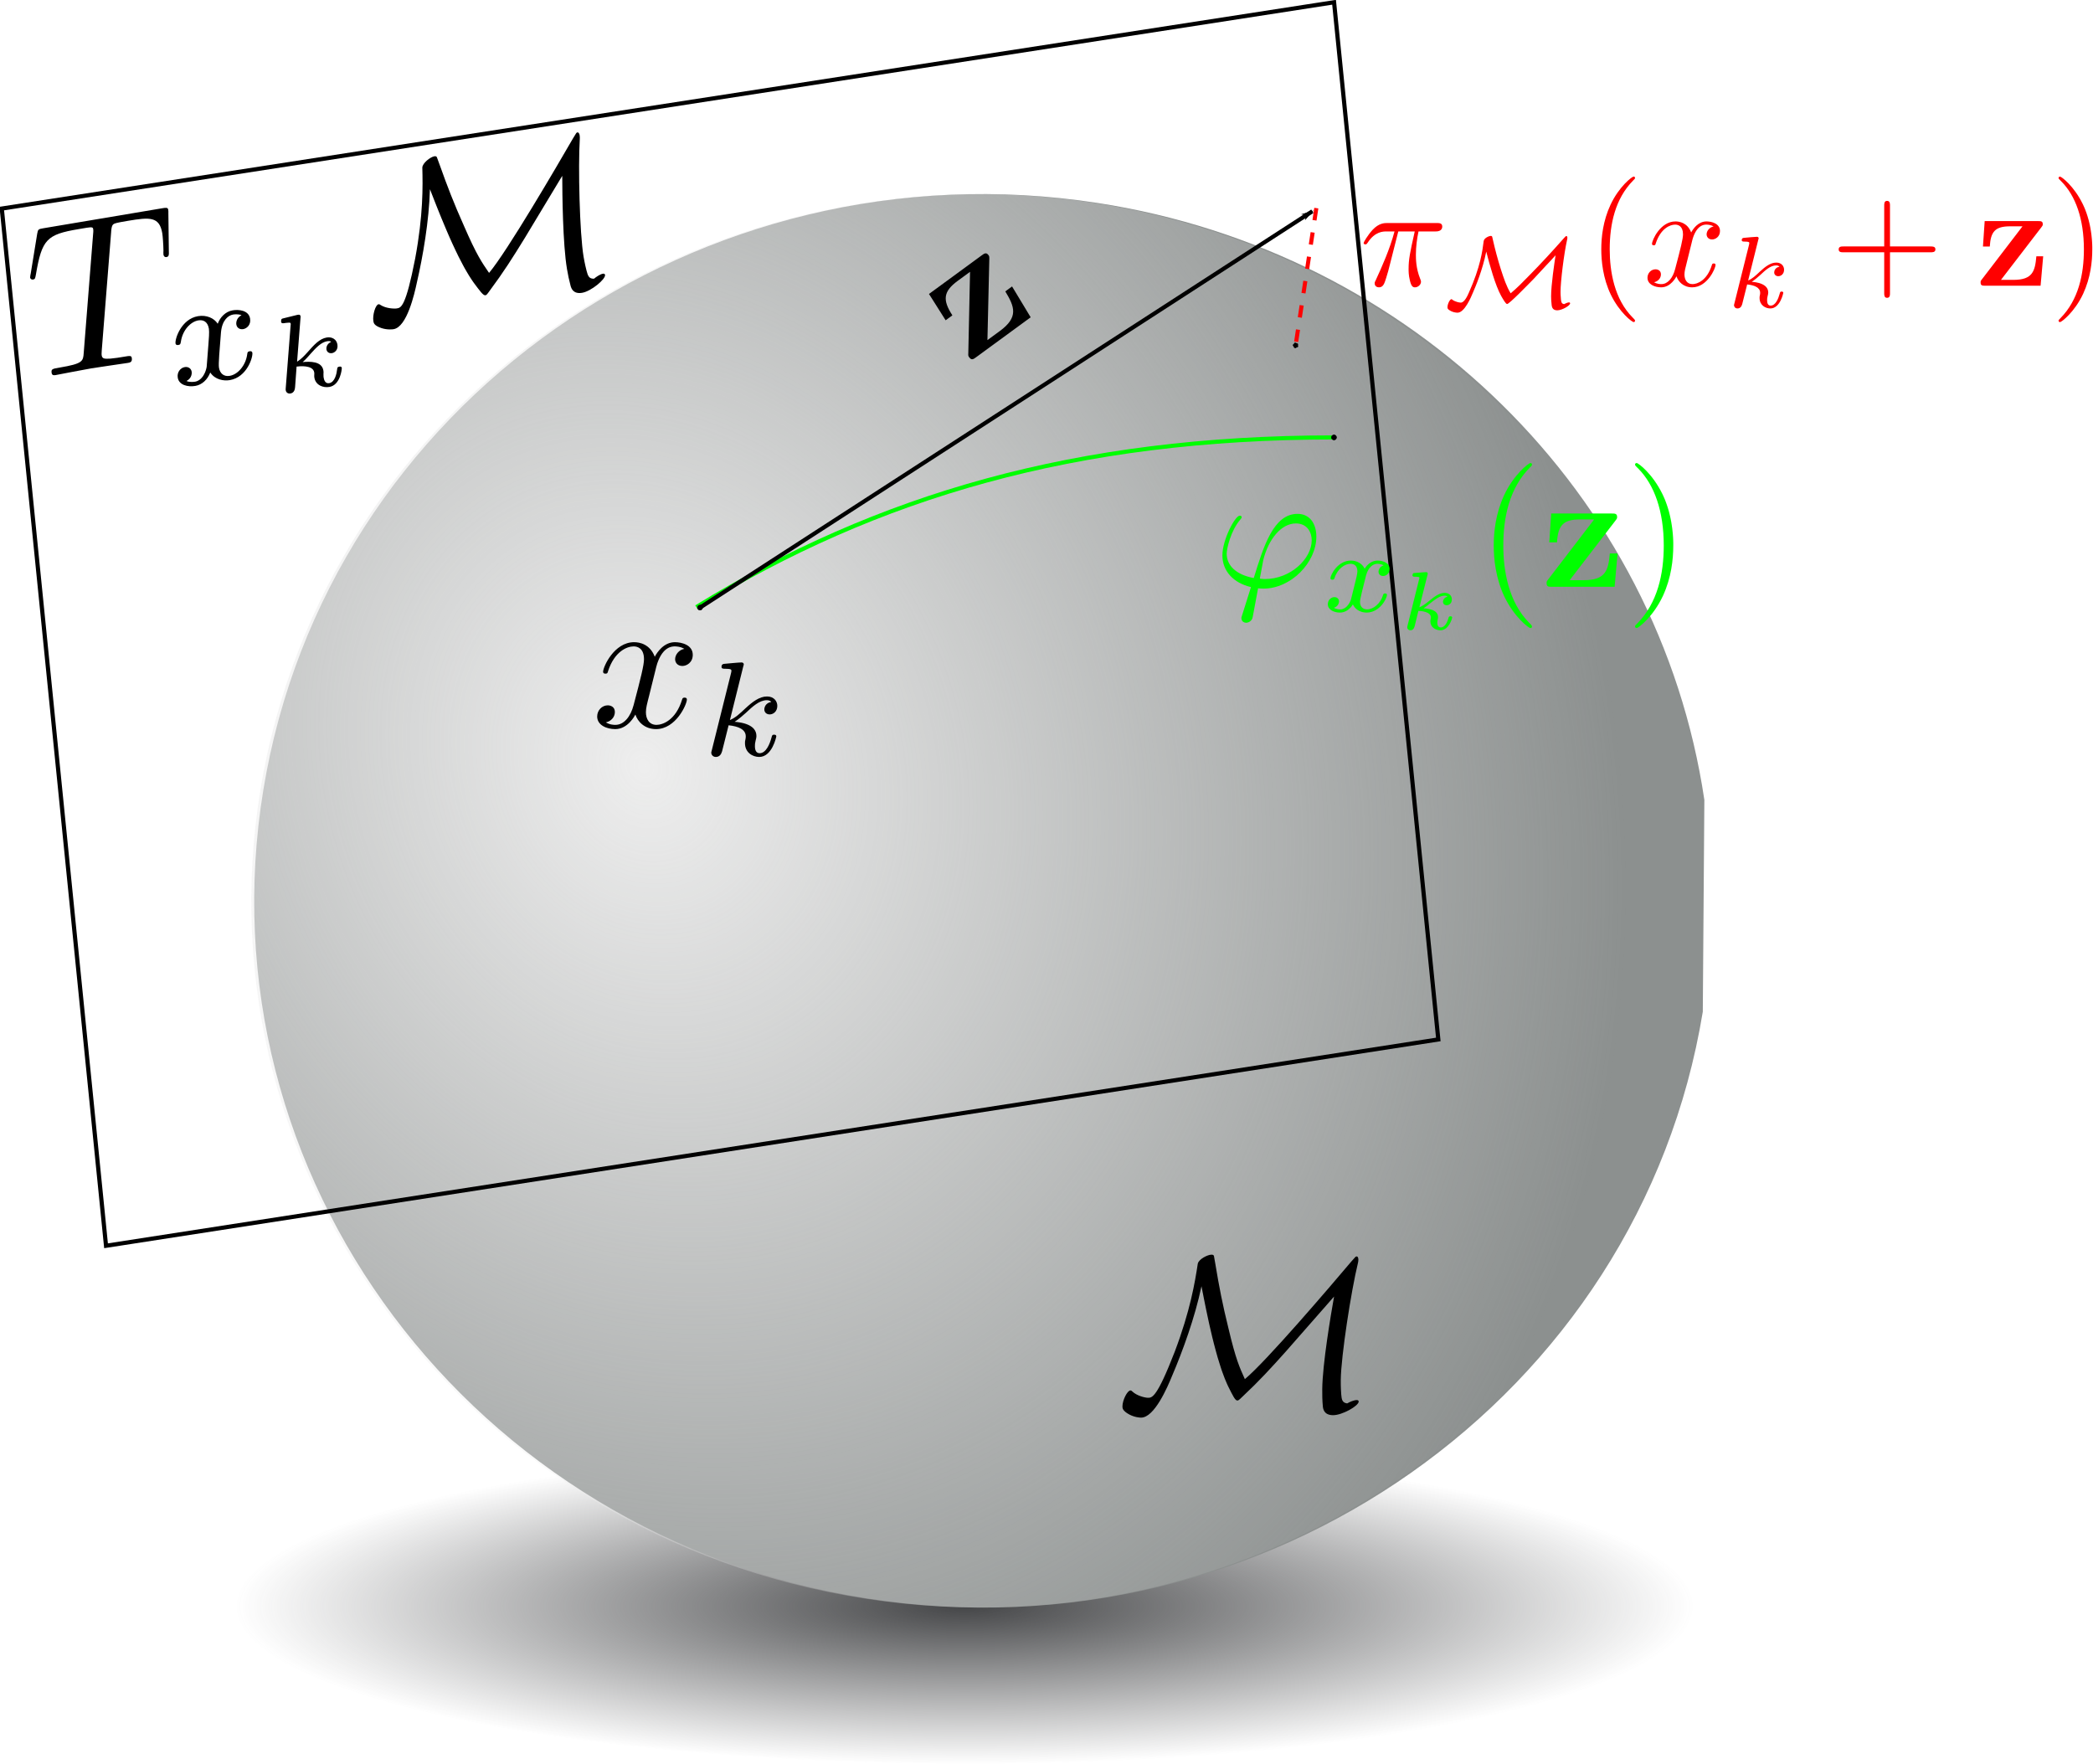 <?xml version="1.0" encoding="UTF-8" standalone="no"?>
<!-- Created with Inkscape (http://www.inkscape.org/) -->

<svg
   xmlns:dc="http://purl.org/dc/elements/1.1/"
   xmlns:cc="http://creativecommons.org/ns#"
   xmlns:rdf="http://www.w3.org/1999/02/22-rdf-syntax-ns#"
   xmlns:svg="http://www.w3.org/2000/svg"
   xmlns="http://www.w3.org/2000/svg"
   xmlns:xlink="http://www.w3.org/1999/xlink"
   xmlns:sodipodi="http://sodipodi.sourceforge.net/DTD/sodipodi-0.dtd"
   xmlns:inkscape="http://www.inkscape.org/namespaces/inkscape"
   sodipodi:docname="stepOnSphere.svg"
   inkscape:version="0.48.4 r9939"
   version="1.1"
   id="svg2"
   height="430.745"
   width="511.068">
  <sodipodi:namedview
     id="base"
     pagecolor="#ffffff"
     bordercolor="#666666"
     borderopacity="1.0"
     inkscape:pageopacity="0.0"
     inkscape:pageshadow="2"
     inkscape:zoom="0.98994949"
     inkscape:cx="43.229258"
     inkscape:cy="124.63043"
     inkscape:document-units="px"
     inkscape:current-layer="layer1"
     showgrid="false"
     inkscape:window-width="1920"
     inkscape:window-height="1035"
     inkscape:window-x="1600"
     inkscape:window-y="45"
     inkscape:window-maximized="0"
     fit-margin-top="0"
     fit-margin-left="0"
     fit-margin-right="0"
     fit-margin-bottom="0" />
  <defs
     id="defs4">
    <inkscape:path-effect
       effect="spiro"
       id="path-effect5055"
       is_visible="true" />
    <marker
       inkscape:stockid="DotM"
       orient="auto"
       refY="0"
       refX="0"
       id="DotM"
       style="overflow:visible">
      <path
         id="path3937"
         d="m -2.5,-1 c 0,2.76 -2.24,5 -5,5 -2.76,0 -5,-2.24 -5,-5 0,-2.76 2.24,-5 5,-5 2.76,0 5,2.24 5,5 z"
         style="fill-rule:evenodd;stroke:#000000;stroke-width:1pt"
         transform="matrix(0.4,0,0,0.4,2.96,0.4)"
         inkscape:connector-curvature="0" />
    </marker>
    <marker
       inkscape:stockid="Arrow1Lend"
       orient="auto"
       refY="0"
       refX="0"
       id="Arrow1Lend"
       style="overflow:visible">
      <path
         id="path3876"
         d="M 0,0 5,-5 -12.5,0 5,5 0,0 z"
         style="fill-rule:evenodd;stroke:#000000;stroke-width:1pt"
         transform="matrix(-0.8,0,0,-0.8,-10,0)"
         inkscape:connector-curvature="0" />
    </marker>
    <linearGradient
       inkscape:collect="always"
       id="linearGradient3825">
      <stop
         style="stop-color:#454648;stop-opacity:1;"
         offset="0"
         id="stop3827" />
      <stop
         style="stop-color:#454648;stop-opacity:0;"
         offset="1"
         id="stop3829" />
    </linearGradient>
    <linearGradient
       inkscape:collect="always"
       id="linearGradient3797">
      <stop
         style="stop-color:#eeeeee;stop-opacity:1;"
         offset="0"
         id="stop3799" />
      <stop
         style="stop-color:#eeeeee;stop-opacity:0;"
         offset="1"
         id="stop3801" />
    </linearGradient>
    <linearGradient
       id="linearGradient3761">
      <stop
         id="stop3773"
         offset="0"
         style="stop-color:#a1ebea;stop-opacity:0.122;" />
      <stop
         style="stop-color:#9becea;stop-opacity:0;"
         offset="1"
         id="stop3765" />
    </linearGradient>
    <radialGradient
       inkscape:collect="always"
       xlink:href="#linearGradient3797"
       id="radialGradient3803"
       cx="185.745"
       cy="226.478"
       fx="185.745"
       fy="226.478"
       r="106.391"
       gradientTransform="matrix(0.606,1.657,-1.207,0.611,346.681,-222.625)"
       gradientUnits="userSpaceOnUse" />
    <radialGradient
       inkscape:collect="always"
       xlink:href="#linearGradient3825"
       id="radialGradient3831"
       cx="331.721"
       cy="593.076"
       fx="331.721"
       fy="593.076"
       r="217.467"
       gradientTransform="matrix(1,0,0,0.148,0,505.404)"
       gradientUnits="userSpaceOnUse" />
  </defs>
  <g
     inkscape:label="Layer 1"
     inkscape:groupmode="layer"
     id="layer1"
     transform="translate(-129.615,-199.483)">
    <g
       id="g3852">
      <path
         transform="matrix(0.819,0,0,1.2,93.49,-120.11)"
         sodipodi:open="true"
         sodipodi:end="6.139895"
         sodipodi:start="0.15757011"
         d="m 548.721,598.12 c -18.942,17.532 -130.943,29.486 -250.162,26.701 -119.218,-2.786 -200.508,-19.256 -181.566,-36.788 18.942,-17.532 130.943,-29.486 250.162,-26.701 94.577,2.21 168.358,13.216 182.033,27.155"
         sodipodi:ry="32.142857"
         sodipodi:rx="218.57143"
         sodipodi:cy="593.07648"
         sodipodi:cx="332.85715"
         id="path3805"
         style="fill:url(#radialGradient3831);fill-opacity:1;stroke:none"
         sodipodi:type="arc" />
      <path
         transform="matrix(1.672,0,0,1.421,-23.26,68.96)"
         sodipodi:open="true"
         sodipodi:end="6.139895"
         sodipodi:start="0.15757011"
         d="m 340.11,265.702 c -9.224,66.232 -63.76,111.393 -121.811,100.87 -58.051,-10.523 -97.633,-72.746 -88.409,-138.979 9.224,-66.232 63.76,-111.393 121.811,-100.87 46.052,8.348 81.978,49.928 88.637,102.584"
         sodipodi:ry="121.42857"
         sodipodi:rx="106.42857"
         sodipodi:cy="246.6479"
         sodipodi:cx="235"
         id="path2985"
         style="fill:#8c908f;fill-opacity:1;stroke:none"
         sodipodi:type="arc" />
      <path
         sodipodi:type="arc"
         style="fill:url(#radialGradient3803);fill-opacity:1;stroke:none"
         id="path3795"
         sodipodi:cx="235"
         sodipodi:cy="246.6479"
         sodipodi:rx="106.42857"
         sodipodi:ry="121.42857"
         d="m 340.11,265.702 c -9.224,66.232 -63.76,111.393 -121.811,100.87 -58.051,-10.523 -97.633,-72.746 -88.409,-138.979 9.224,-66.232 63.76,-111.393 121.811,-100.87 46.052,8.348 81.978,49.928 88.637,102.584"
         sodipodi:start="0.15757011"
         sodipodi:end="6.139895"
         sodipodi:open="true"
         transform="matrix(1.672,0,0,1.421,-23.975,68.96)" />
    </g>
    <rect
       style="fill:none;stroke:#000000;stroke-width:1.023;stroke-opacity:1"
       id="rect3857"
       width="329.267"
       height="254.533"
       x="104.532"
       y="267.744"
       transform="matrix(0.988,-0.153,0.1,0.995,0,0)"
       ry="0" />
    <path
       style="fill:none;stroke:#00fe00;stroke-width:1px;stroke-linecap:butt;stroke-linejoin:miter;stroke-opacity:1;marker-end:url(#DotM)"
       d="m 299.643,347.719 c 44.272,-27.129 92.67,-41.429 155.714,-41.429"
       id="path5433"
       inkscape:connector-curvature="0" />
    <path
       style="fill:none;stroke:#000000;stroke-width:1px;stroke-linecap:butt;stroke-linejoin:miter;stroke-opacity:1;marker-start:url(#DotM);marker-mid:none;marker-end:url(#Arrow1Lend)"
       d="m 300.548,347.838 149.52,-96.769"
       id="path3867"
       inkscape:connector-curvature="0"
       sodipodi:nodetypes="cc" />
    <path
       style="fill:#ff0000;fill-opacity:1;stroke:#ff0000;stroke-width:1;stroke-linecap:butt;stroke-linejoin:miter;stroke-miterlimit:4;stroke-opacity:1;stroke-dasharray:3, 3;stroke-dashoffset:0;marker-end:url(#DotM)"
       d="m 451.033,250.301 -5.053,33.523"
       id="path5619"
       inkscape:connector-curvature="0"
       sodipodi:nodetypes="cc" />
    <g
       transform="matrix(0.885,0,0,0.885,10.178,60.629)"
       id="g5834">
      <g
         style="font-style:normal;font-variant:normal;font-weight:normal;font-stretch:normal;letter-spacing:normal;word-spacing:normal;text-anchor:start;fill:none;stroke:#000000;stroke-linecap:butt;stroke-linejoin:miter;stroke-miterlimit:10.433;stroke-opacity:1;stroke-dasharray:none;stroke-dashoffset:0"
         id="content"
         transform="matrix(1.063,0,0,-1.063,-186.024,789.272)"
         xml:space="preserve"
         stroke-miterlimit="10.433"
         font-style="normal"
         font-variant="normal"
         font-weight="normal"
         font-stretch="normal"
         font-size-adjust="none"
         letter-spacing="normal"
         word-spacing="normal"><path
           style="fill:#000000;stroke-width:0"
           inkscape:connector-curvature="0"
           d="m 472.16,421.25 0.03,0.13 0.04,0.15 0.04,0.16 0.04,0.18 0.06,0.19 0.06,0.21 0.06,0.22 0.07,0.22 0.08,0.23 0.09,0.24 0.1,0.25 0.1,0.24 0.11,0.25 0.12,0.25 0.13,0.25 0.14,0.25 0.15,0.24 0.15,0.24 0.17,0.23 0.18,0.22 0.18,0.22 0.2,0.2 0.21,0.19 0.22,0.18 0.23,0.16 0.25,0.14 0.12,0.07 0.13,0.06 0.14,0.05 0.13,0.05 0.14,0.05 0.14,0.04 0.15,0.03 0.15,0.03 0.15,0.02 0.16,0.02 0.16,0.01 0.16,0 c 0.25,0 1.44,0 2.48,-0.64 -1.39,-0.25 -2.39,-1.5 -2.39,-2.69 0,-0.79 0.55,-1.75 1.89,-1.75 1.1,0 2.69,0.89 2.69,2.89 0,2.6 -2.94,3.28 -4.63,3.28 -2.89,0 -4.64,-2.64 -5.23,-3.78 -1.25,3.28 -3.94,3.78 -5.37,3.78 -5.19,0 -8.04,-6.42 -8.04,-7.67 0,-0.5 0.5,-0.5 0.61,-0.5 0.39,0 0.55,0.11 0.64,0.55 1.69,5.28 4.99,6.53 6.68,6.53 0.95,0 2.68,-0.44 2.68,-3.33 0,-1.54 -0.84,-4.89 -2.68,-11.86 -0.8,-3.09 -2.54,-5.18 -4.74,-5.18 -0.3,0 -1.44,0 -2.48,0.65 1.25,0.24 2.34,1.28 2.34,2.69 0,1.34 -1.09,1.73 -1.84,1.73 -1.5,0 -2.75,-1.29 -2.75,-2.89 0,-2.28 2.5,-3.28 4.68,-3.28 3.3,0 5.08,3.49 5.24,3.78 0.59,-1.84 2.39,-3.78 5.37,-3.78 5.14,0 7.99,6.42 7.99,7.67 0,0.5 -0.45,0.5 -0.61,0.5 -0.44,0 -0.55,-0.2 -0.64,-0.54 -1.64,-5.33 -5.03,-6.53 -6.63,-6.53 -1.95,0 -2.75,1.59 -2.75,3.29 0,1.1 0.3,2.19 0.86,4.38 z"
           id="path5837" /><path
           style="fill:#000000;stroke-width:0"
           inkscape:connector-curvature="0"
           d="m 494.87,421.9 0,0.01 0,0 0,0 0,0.01 0.01,0 0,0.01 0,0.01 0,0 0,0.01 0.01,0.01 0,0.01 0.01,0.02 0,0.02 0.01,0.02 0,0.02 0.01,0.02 0.01,0.02 0,0.03 0.01,0.02 0.01,0.05 0.01,0.04 0.01,0.03 0,0.02 0.01,0.02 0,0.02 0.01,0.02 0,0.02 0,0.02 0.01,0.01 0,0.01 0,0.01 0,0 0,0.01 0,0 0.01,0.01 0,0 0,0.01 0,0 0,0 0,0.01 0,0 c 0,0.19 -0.14,0.5 -0.56,0.5 -0.69,0 -3.58,-0.28 -4.46,-0.36 -0.28,-0.03 -0.76,-0.06 -0.76,-0.8 0,-0.48 0.48,-0.48 0.9,-0.48 1.67,0 1.67,-0.25 1.67,-0.53 0,-0.24 -0.07,-0.46 -0.14,-0.77 l -4.92,-19.72 c -0.17,-0.62 -0.17,-0.68 -0.17,-0.76 0,-0.52 0.42,-1.11 1.19,-1.11 0.94,0 1.39,0.69 1.61,1.45 0.06,0.14 1.56,6.28 1.7,6.77 2.47,-0.25 4.45,-1.05 4.45,-2.86 0,-0.17 0,-0.35 -0.06,-0.69 -0.14,-0.53 -0.14,-0.7 -0.14,-1.09 0,-2.47 2.02,-3.58 3.69,-3.58 3.39,0 4.44,5.29 4.44,5.33 0,0.45 -0.46,0.45 -0.57,0.45 -0.48,0 -0.53,-0.17 -0.7,-0.84 -0.41,-1.5 -1.36,-3.97 -3.06,-3.97 -0.94,0 -1.22,0.87 -1.22,1.81 0,0.59 0,0.66 0.2,1.56 0.05,0.11 0.19,0.7 0.19,1.1 0,3.09 -4.19,3.57 -5.66,3.68 1.02,0.63 2.3,1.78 2.89,2.3 1.78,1.67 3.53,3.31 5.47,3.31 0.42,0 0.88,-0.11 1.16,-0.45 -1.5,-0.25 -1.81,-1.42 -1.81,-1.95 0,-0.77 0.59,-1.29 1.39,-1.29 0.95,0 1.98,0.77 1.98,2.22 0,1.16 -0.83,2.44 -2.67,2.44 -1.99,0 -3.8,-1.42 -5.58,-3.06 -1.47,-1.39 -2.61,-2.47 -4.05,-3.06 z"
           id="path5839" /></g>    </g>
    <g
       inkscape:transform-center-x="12.409988"
       transform="matrix(0.661,-0.484,0.484,0.661,-4.383,196.369)"
       id="g5905">
      <g
         style="font-style:normal;font-variant:normal;font-weight:normal;font-stretch:normal;letter-spacing:normal;word-spacing:normal;text-anchor:start;fill:none;stroke:#000000;stroke-linecap:butt;stroke-linejoin:miter;stroke-miterlimit:10.433;stroke-opacity:1;stroke-dasharray:none;stroke-dashoffset:0"
         word-spacing="normal"
         letter-spacing="normal"
         font-size-adjust="none"
         font-stretch="normal"
         font-weight="normal"
         font-variant="normal"
         font-style="normal"
         stroke-miterlimit="10.433"
         xml:space="preserve"
         transform="matrix(1.063,0,0,-1.063,-186.024,789.272)"
         id="g5907"><path
           style="fill:#000000;stroke-width:0"
           inkscape:connector-curvature="0"
           id="path5909"
           d="m 477.89,426.18 0.04,0.05 0.03,0.05 0.04,0.05 0.03,0.04 0.03,0.04 0.03,0.04 0.02,0.04 0.03,0.03 0.02,0.04 0.02,0.03 0.02,0.03 0.02,0.03 0.02,0.03 0.02,0.03 0.02,0.03 0.01,0.03 0.01,0.02 0.02,0.03 0.01,0.03 0.01,0.03 0.01,0.02 0.01,0.03 0.01,0.03 0,0.03 0.01,0.03 0,0.03 0.01,0.04 0,0.03 0,0.04 0,0.04 0,0.04 0,0.04 c 0,1.04 -0.7,1.04 -1.59,1.04 h -18.3 l -0.59,-8.71 h 2.34 c 0.3,5.12 1.85,6.92 6.97,6.92 h 4.24 l -13.89,-18.14 c -0.46,-0.55 -0.46,-0.64 -0.46,-1.1 0,-1.09 0.64,-1.09 1.6,-1.09 h 18.93 l 0.9,10.06 h -2.35 c -0.44,-5.03 -1.23,-8.06 -7.81,-8.06 h -4.3 z" /></g>    </g>
    <g
       transform="matrix(0.761,0,0,0.761,199.165,70.721)"
       id="g5981"
       style="fill:#00ff00;fill-opacity:1;stroke:#00ff00;stroke-opacity:1">
      <g
         style="font-style:normal;font-variant:normal;font-weight:normal;font-stretch:normal;letter-spacing:normal;word-spacing:normal;text-anchor:start;fill:#00ff00;fill-opacity:1;stroke:#00ff00;stroke-linecap:butt;stroke-linejoin:miter;stroke-miterlimit:10.433;stroke-opacity:1;stroke-dasharray:none;stroke-dashoffset:0"
         id="g5983"
         transform="matrix(1.063,0,0,-1.063,-186.024,789.272)"
         xml:space="preserve"
         stroke-miterlimit="10.433"
         font-style="normal"
         font-variant="normal"
         font-weight="normal"
         font-stretch="normal"
         font-size-adjust="none"
         letter-spacing="normal"
         word-spacing="normal"><path
           style="fill:#00ff00;fill-opacity:1;stroke:#00ff00;stroke-width:0;stroke-opacity:1"
           inkscape:connector-curvature="0"
           d="m 463.99,397.73 -0.01,-0.03 -0.01,-0.03 -0.01,-0.03 -0.01,-0.03 -0.01,-0.02 -0.01,-0.03 -0.01,-0.05 -0.02,-0.05 -0.01,-0.04 -0.01,-0.05 -0.02,-0.04 -0.01,-0.04 -0.01,-0.03 -0.01,-0.04 -0.01,-0.03 -0.01,-0.03 -0.01,-0.03 -0.01,-0.03 0,-0.02 -0.01,-0.03 -0.01,-0.02 0,-0.02 -0.01,-0.03 0,-0.02 0,-0.02 -0.01,-0.04 -0.01,-0.04 0,-0.04 0,-0.04 0,-0.03 0,-0.02 c 0,-1.09 0.95,-1.39 1.45,-1.39 0.25,0 1.35,0.14 1.85,1.3 0.14,0.39 0.39,2.04 1.73,9.11 0.45,-0.05 0.8,-0.1 1.64,-0.1 8.28,0 15.95,7.83 15.95,15.69 l -1.4,-1.09 c 0,-5.63 -6.42,-11.71 -14.1,-11.71 h 0 c -0.39,0 -0.5,0 -0.89,0.05 -0.61,0 -0.65,0.05 -0.65,0.2 0,0.1 0.84,4.63 1,5.38 1.54,6.37 5.43,11.15 9.86,11.15 3.43,0 4.78,-2.68 4.78,-5.07 l 1.4,1.09 c 0,3.89 -1.95,6.87 -5.68,6.87 -7.22,0 -10.21,-9.65 -13.21,-19.37 -5.37,1 -8.17,3.78 -8.17,7.37 0,1.4 1.16,6.88 4.14,10.32 0.39,0.45 0.39,0.54 0.39,0.64 0,0.2 -0.09,0.5 -0.59,0.5 -1.39,0 -5.24,-7.22 -5.24,-12 0,-4.69 3.3,-8.33 8.63,-9.56 z"
           id="path5985" /><path
           style="fill:#00ff00;fill-opacity:1;stroke:#00ff00;stroke-width:0;stroke-opacity:1"
           inkscape:connector-curvature="0"
           d="m 496.83,402.45 -0.03,-0.11 -0.04,-0.12 -0.05,-0.12 -0.04,-0.12 -0.06,-0.12 -0.06,-0.13 -0.06,-0.13 -0.07,-0.12 -0.07,-0.13 -0.07,-0.13 -0.08,-0.13 -0.09,-0.12 -0.09,-0.13 -0.09,-0.12 -0.1,-0.12 -0.1,-0.12 -0.1,-0.12 -0.11,-0.11 -0.12,-0.1 -0.12,-0.1 -0.12,-0.1 -0.12,-0.09 -0.13,-0.08 -0.14,-0.08 -0.13,-0.07 -0.15,-0.06 -0.14,-0.05 -0.15,-0.05 -0.15,-0.04 -0.16,-0.02 -0.16,-0.02 -0.16,0 c -0.11,0 -1.16,0 -1.89,0.48 1.43,0.45 1.53,1.72 1.53,1.92 0,0.77 -0.6,1.3 -1.39,1.3 -0.97,0 -1.99,-0.84 -1.99,-2.14 0,-1.74 1.96,-2.53 3.66,-2.53 1.61,0 3.03,1 3.9,2.47 0.83,-1.85 2.75,-2.47 4.15,-2.47 4.01,0 6.14,4.34 6.14,5.33 0,0.45 -0.46,0.45 -0.57,0.45 -0.48,0 -0.51,-0.17 -0.65,-0.59 -0.74,-2.41 -2.83,-4.22 -4.78,-4.22 -1.39,0 -2.13,0.93 -2.13,2.26 0,0.91 0.84,4.08 1.81,7.96 0.71,2.67 2.27,3.54 3.43,3.54 0.06,0 1.14,0 1.87,-0.48 -1.11,-0.31 -1.53,-1.3 -1.53,-1.92 0,-0.77 0.59,-1.29 1.39,-1.29 0.81,0 1.95,0.66 1.95,2.13 0,1.95 -2.23,2.53 -3.62,2.53 -1.74,0 -3.14,-1.14 -3.91,-2.47 -0.62,1.44 -2.22,2.47 -4.17,2.47 -3.91,0 -6.14,-4.28 -6.14,-5.33 0,-0.45 0.5,-0.45 0.59,-0.45 0.46,0 0.49,0.14 0.67,0.59 0.86,2.72 3.07,4.22 4.77,4.22 1.16,0 2.09,-0.62 2.09,-2.29 0,-0.71 -0.42,-2.44 -0.73,-3.63 z"
           id="path5987" /><path
           style="fill:#00ff00;fill-opacity:1;stroke:#00ff00;stroke-width:0;stroke-opacity:1"
           inkscape:connector-curvature="0"
           d="m 519.89,409.7 0.01,0.02 0,0.01 0,0.02 0.01,0.01 0,0.02 0,0.01 0.01,0.02 0,0.01 0.01,0.02 0,0.03 0.01,0.02 0,0.02 0.01,0.02 0,0.02 0.01,0.02 0,0.01 0,0.02 0.01,0.02 0,0.01 0,0.01 0,0.02 0.01,0.01 0,0.01 0,0.01 0,0.01 0,0.01 0,0.02 0,0.02 0,0.03 0,0.02 0,0.01 0,0.01 c 0,0.42 -0.37,0.42 -0.76,0.4 l -3.06,-0.23 c -0.44,-0.01 -0.49,-0.05 -0.61,-0.14 -0.1,-0.13 -0.17,-0.42 -0.17,-0.58 0,-0.42 0.4,-0.42 0.74,-0.42 0.04,0 0.47,0 0.85,-0.05 0.47,-0.04 0.5,-0.12 0.5,-0.32 0,-0.08 0,-0.13 -0.13,-0.57 l -3.43,-13.75 c -0.1,-0.37 -0.1,-0.44 -0.1,-0.58 0,-0.57 0.44,-0.9 0.94,-0.9 0.97,0 1.2,0.92 1.3,1.28 l 1.12,4.58 c 0.64,-0.02 3.77,-0.21 3.77,-1.97 0,-0.17 0,-0.27 -0.08,-0.56 -0.08,-0.36 -0.08,-0.5 -0.08,-0.66 0,-1.77 1.6,-2.67 3.05,-2.67 2.53,0 3.53,3.56 3.53,3.87 0,0.35 -0.42,0.35 -0.52,0.35 -0.43,0 -0.48,-0.13 -0.61,-0.58 -0.25,-0.88 -0.96,-2.78 -2.31,-2.78 -0.92,0 -1.04,0.92 -1.04,1.47 0,0.01 0,0.37 0.09,0.79 0.11,0.39 0.12,0.64 0.12,0.85 0,2.18 -2.73,2.56 -4.37,2.68 0.69,0.41 1.73,1.25 2.14,1.6 1.42,1.12 2.78,2.19 4.2,2.19 0.58,0 0.74,-0.14 0.88,-0.3 -0.02,0 -0.14,-0.06 -0.21,-0.06 -1.14,-0.41 -1.14,-1.43 -1.14,-1.5 0,-0.43 0.3,-1.02 1.13,-1.02 0.5,0 1.55,0.39 1.55,1.77 0,1.21 -0.96,1.97 -2.16,1.97 -1.69,0 -3.13,-1.16 -4.95,-2.63 -0.88,-0.69 -1.69,-1.31 -2.69,-1.72 z"
           id="path5989" /><path
           style="fill:#00ff00;fill-opacity:1;stroke:#00ff00;stroke-width:0;stroke-opacity:1"
           inkscape:connector-curvature="0"
           d="m 551.45,394.25 -0.01,0.02 0,0.03 0,0.01 0,0.02 0,0.01 -0.01,0.02 0,0.01 -0.01,0.02 -0.01,0.02 -0.01,0.02 -0.01,0.02 -0.02,0.03 -0.01,0.02 -0.02,0.03 -0.02,0.03 -0.03,0.03 -0.02,0.03 -0.03,0.04 -0.02,0.02 -0.01,0.02 -0.02,0.02 -0.02,0.02 -0.02,0.02 -0.02,0.03 -0.02,0.02 -0.02,0.02 -0.02,0.03 -0.03,0.02 -0.02,0.03 -0.03,0.03 -0.02,0.03 -0.03,0.03 -0.03,0.03 -0.03,0.03 -0.03,0.03 -0.03,0.03 -0.04,0.04 -0.03,0.03 -0.03,0.04 -0.04,0.03 -0.04,0.04 -0.04,0.04 c -6.22,6.28 -7.81,15.69 -7.81,23.31 0,8.67 1.89,17.35 8.01,23.56 0.65,0.61 0.65,0.71 0.65,0.86 0,0.35 -0.19,0.49 -0.49,0.49 -0.5,0 -4.98,-3.38 -7.92,-9.7 -2.55,-5.49 -3.14,-11.02 -3.14,-15.21 0,-3.89 0.55,-9.9 3.28,-15.54 2.98,-6.13 7.28,-9.36 7.78,-9.36 0.3,0 0.49,0.14 0.49,0.5 z"
           id="path5991" /><path
           style="fill:#00ff00;fill-opacity:1;stroke:#00ff00;stroke-width:0;stroke-opacity:1"
           inkscape:connector-curvature="0"
           d="m 576.65,426.18 0.04,0.05 0.03,0.05 0.03,0.05 0.04,0.04 0.03,0.04 0.02,0.04 0.03,0.04 0.03,0.03 0.02,0.04 0.02,0.03 0.02,0.03 0.02,0.03 0.02,0.03 0.02,0.03 0.01,0.03 0.02,0.03 0.01,0.02 0.01,0.03 0.02,0.03 0.01,0.03 0.01,0.02 0,0.03 0.01,0.03 0.01,0.03 0,0.03 0.01,0.03 0,0.04 0.01,0.03 0,0.04 0,0.04 0,0.04 0,0.04 c 0,1.04 -0.7,1.04 -1.59,1.04 h -18.3 l -0.59,-8.71 h 2.34 c 0.3,5.12 1.84,6.92 6.97,6.92 h 4.24 l -13.9,-18.14 c -0.45,-0.55 -0.45,-0.64 -0.45,-1.1 0,-1.09 0.64,-1.09 1.6,-1.09 h 18.93 l 0.89,10.06 h -2.34 c -0.44,-5.03 -1.23,-8.06 -7.81,-8.06 h -4.3 z"
           id="path5993" /><path
           style="fill:#00ff00;fill-opacity:1;stroke:#00ff00;stroke-width:0;stroke-opacity:1"
           inkscape:connector-curvature="0"
           d="m 594.1,418.65 0,0.37 0,0.39 -0.01,0.39 -0.01,0.41 -0.04,0.84 -0.06,0.88 -0.09,0.92 -0.1,0.95 -0.14,0.97 -0.16,1.01 -0.2,1.02 -0.23,1.03 -0.26,1.05 -0.31,1.06 -0.35,1.07 -0.39,1.07 -0.21,0.53 -0.23,0.53 -0.24,0.53 -0.25,0.53 c -2.98,6.12 -7.26,9.36 -7.76,9.36 -0.3,0 -0.5,-0.19 -0.5,-0.49 0,-0.15 0,-0.25 0.94,-1.15 4.89,-4.92 7.73,-12.85 7.73,-23.27 0,-8.51 -1.84,-17.28 -8.03,-23.56 -0.64,-0.59 -0.64,-0.7 -0.64,-0.84 0,-0.3 0.2,-0.5 0.5,-0.5 0.5,0 4.97,3.39 7.92,9.71 2.53,5.47 3.12,11 3.12,15.19 z"
           id="path5995" /></g>    </g>
    <g
       id="g6673"
       transform="matrix(0.986,-0.166,0.166,0.986,-213.581,-11.333)">
      <g
         word-spacing="normal"
         letter-spacing="normal"
         font-size-adjust="none"
         font-stretch="normal"
         font-weight="normal"
         font-variant="normal"
         font-style="normal"
         stroke-miterlimit="10.433"
         xml:space="preserve"
         transform="matrix(1.063,0,0,-1.063,-186.024,789.272)"
         id="g6675"
         style="font-style:normal;font-variant:normal;font-weight:normal;font-stretch:normal;letter-spacing:normal;word-spacing:normal;text-anchor:start;fill:none;stroke:#000000;stroke-linecap:butt;stroke-linejoin:miter;stroke-miterlimit:10.433;stroke-opacity:1;stroke-dasharray:none;stroke-dashoffset:0"><path
           id="path6677"
           d="m 476.8,436.43 0.02,0.07 0.01,0.06 0.03,0.12 0.03,0.12 0.03,0.11 0.03,0.11 0.03,0.09 0.03,0.1 0.03,0.09 0.03,0.08 0.03,0.08 0.03,0.07 0.03,0.07 0.03,0.06 0.03,0.06 0.03,0.06 0.03,0.05 0.03,0.05 0.03,0.04 0.04,0.04 0.03,0.04 0.04,0.04 0.03,0.03 0.04,0.03 0.04,0.03 0.04,0.02 0.05,0.03 0.04,0.02 0.05,0.02 0.04,0.01 0.05,0.02 0.06,0.01 0.05,0.02 c 0.45,0.11 2.1,0.11 3.14,0.11 5.03,0 7.27,-0.21 7.27,-4.1 0,-0.73 -0.19,-2.68 -0.39,-3.98 -0.05,-0.19 -0.16,-0.8 -0.16,-0.94 0,-0.3 0.16,-0.66 0.59,-0.66 0.57,0 0.66,0.41 0.75,1.16 l 1.35,8.66 c 0.06,0.2 0.11,0.7 0.11,0.86 0,0.54 -0.5,0.54 -1.35,0.54 H 461.6 c -1.21,0 -1.25,-0.06 -1.6,-1 l -2.98,-8.76 c -0.06,-0.11 -0.3,-0.8 -0.3,-0.91 0,-0.3 0.24,-0.55 0.6,-0.55 0.5,0 0.54,0.25 0.84,1.05 2.69,7.72 3.98,8.63 11.36,8.63 h 1.94 c 1.4,0 1.4,-0.21 1.4,-0.6 0,-0.31 -0.15,-0.9 -0.2,-1.04 l -6.67,-26.61 c -0.45,-1.85 -0.61,-2.39 -5.94,-2.39 -1.8,0 -2.09,0 -2.09,-0.96 0,-0.59 0.54,-0.59 0.84,-0.59 1.36,0 2.75,0.09 4.09,0.09 1.4,0 2.85,0.07 4.24,0.07 1.39,0 2.78,-0.07 4.14,-0.07 1.44,0 2.94,-0.09 4.33,-0.09 0.5,0 1.09,0 1.09,1 0,0.55 -0.39,0.55 -1.69,0.55 -1.25,0 -1.89,0 -3.18,0.09 -1.46,0.16 -1.85,0.3 -1.85,1.09 0,0.07 0,0.32 0.19,1.05 z"
           inkscape:connector-curvature="0"
           style="fill:#000000;stroke-width:0" /><path
           id="path6679"
           d="m 493.35,402.45 -0.03,-0.11 -0.04,-0.12 -0.05,-0.12 -0.04,-0.12 -0.06,-0.12 -0.06,-0.13 -0.06,-0.13 -0.07,-0.12 -0.07,-0.13 -0.07,-0.13 -0.08,-0.13 -0.09,-0.12 -0.09,-0.13 -0.09,-0.12 -0.1,-0.12 -0.1,-0.12 -0.1,-0.12 -0.11,-0.11 -0.12,-0.1 -0.12,-0.1 -0.12,-0.1 -0.12,-0.09 -0.13,-0.08 -0.14,-0.08 -0.13,-0.07 -0.15,-0.06 -0.14,-0.05 -0.15,-0.05 -0.15,-0.04 -0.16,-0.02 -0.16,-0.02 -0.16,0 c -0.11,0 -1.16,0 -1.89,0.48 1.43,0.45 1.53,1.72 1.53,1.92 0,0.77 -0.6,1.3 -1.39,1.3 -0.97,0 -1.99,-0.84 -1.99,-2.14 0,-1.74 1.95,-2.53 3.66,-2.53 1.61,0 3.03,1 3.9,2.47 0.83,-1.85 2.75,-2.47 4.14,-2.47 4.02,0 6.15,4.34 6.15,5.33 0,0.45 -0.46,0.45 -0.57,0.45 -0.48,0 -0.51,-0.17 -0.65,-0.59 -0.74,-2.41 -2.83,-4.22 -4.78,-4.22 -1.4,0 -2.13,0.93 -2.13,2.26 0,0.91 0.84,4.08 1.81,7.96 0.71,2.67 2.27,3.54 3.42,3.54 0.07,0 1.15,0 1.88,-0.48 -1.11,-0.31 -1.53,-1.3 -1.53,-1.92 0,-0.77 0.59,-1.29 1.39,-1.29 0.81,0 1.95,0.66 1.95,2.13 0,1.95 -2.23,2.53 -3.62,2.53 -1.74,0 -3.14,-1.14 -3.91,-2.47 -0.62,1.44 -2.22,2.47 -4.17,2.47 -3.91,0 -6.14,-4.28 -6.14,-5.33 0,-0.45 0.5,-0.45 0.59,-0.45 0.46,0 0.49,0.14 0.67,0.59 0.86,2.72 3.07,4.22 4.77,4.22 1.16,0 2.09,-0.62 2.09,-2.29 0,-0.71 -0.42,-2.44 -0.73,-3.63 z"
           inkscape:connector-curvature="0"
           style="fill:#000000;stroke-width:0" /><path
           id="path6681"
           d="m 516.41,409.7 0,0.02 0.01,0.01 0,0.02 0.01,0.01 0,0.02 0,0.01 0.01,0.02 0,0.01 0.01,0.02 0,0.03 0.01,0.02 0,0.02 0.01,0.02 0,0.02 0.01,0.02 0,0.01 0,0.02 0.01,0.02 0,0.01 0,0.01 0,0.02 0.01,0.01 0,0.01 0,0.01 0,0.01 0,0.01 0,0.02 0,0.02 0,0.03 0,0.02 0,0.01 0,0.01 c 0,0.42 -0.37,0.42 -0.76,0.4 l -3.06,-0.23 c -0.44,-0.01 -0.49,-0.05 -0.61,-0.14 -0.1,-0.13 -0.18,-0.42 -0.18,-0.58 0,-0.42 0.41,-0.42 0.76,-0.42 0.03,0 0.46,0 0.84,-0.05 0.47,-0.04 0.5,-0.12 0.5,-0.32 0,-0.08 0,-0.13 -0.13,-0.57 l -3.43,-13.75 c -0.1,-0.37 -0.1,-0.44 -0.1,-0.58 0,-0.57 0.44,-0.9 0.94,-0.9 0.97,0 1.2,0.92 1.3,1.28 l 1.12,4.58 c 0.64,-0.02 3.77,-0.21 3.77,-1.97 0,-0.17 0,-0.27 -0.08,-0.56 -0.08,-0.36 -0.08,-0.5 -0.08,-0.66 0,-1.77 1.6,-2.67 3.05,-2.67 2.53,0 3.53,3.56 3.53,3.87 0,0.35 -0.42,0.35 -0.52,0.35 -0.43,0 -0.48,-0.13 -0.61,-0.58 -0.25,-0.88 -0.97,-2.78 -2.31,-2.78 -0.92,0 -1.04,0.92 -1.04,1.47 0,0.01 0,0.37 0.09,0.79 0.11,0.39 0.12,0.64 0.12,0.85 0,2.18 -2.73,2.56 -4.37,2.68 0.69,0.41 1.73,1.25 2.14,1.6 1.42,1.12 2.78,2.19 4.2,2.19 0.58,0 0.74,-0.14 0.88,-0.3 -0.02,0 -0.14,-0.06 -0.21,-0.06 -1.14,-0.41 -1.14,-1.43 -1.14,-1.5 0,-0.43 0.3,-1.02 1.13,-1.02 0.5,0 1.54,0.39 1.54,1.77 0,1.21 -0.95,1.97 -2.15,1.97 -1.69,0 -3.13,-1.16 -4.95,-2.63 -0.88,-0.69 -1.69,-1.31 -2.69,-1.72 z"
           inkscape:connector-curvature="0"
           style="fill:#000000;stroke-width:0" /><path
           id="path6683"
           d="m 550.67,434.04 0.13,-0.62 0.13,-0.64 0.14,-0.66 0.14,-0.68 0.15,-0.7 0.15,-0.72 0.32,-1.47 0.34,-1.52 0.36,-1.55 0.37,-1.57 0.39,-1.58 0.41,-1.56 0.43,-1.55 0.44,-1.51 0.47,-1.46 0.23,-0.71 0.24,-0.7 0.25,-0.67 0.25,-0.65 0.25,-0.64 0.26,-0.6 0.26,-0.59 0.26,-0.55 c 1.1,-2.14 1.64,-3.25 2.14,-3.25 0.21,0 0.3,0 1.19,0.9 3.8,3.64 6.39,6.53 9.88,10.52 l 10.9,12.7 c -0.7,-4.23 -2.48,-15.45 -2.48,-21.28 0,-1.34 0.05,-2.64 0.18,-3.98 0.07,-0.55 0.25,-1.99 2.35,-1.99 2.09,0 5.87,2.19 5.87,3.19 0,0.3 -0.29,0.34 -0.43,0.34 -0.66,0 -1.64,-0.45 -2.21,-0.79 -1.18,0.14 -1.28,0.93 -1.39,2.09 -0.14,1.59 -0.14,3.09 -0.14,3.28 0,5.53 2.19,20.63 3.63,26.81 0.06,0.35 0.11,0.44 0.11,0.85 0,0.2 -0.05,0.75 -0.41,0.75 -0.2,0 -0.25,-0.05 -1.19,-1.16 -4.69,-5.67 -19.23,-23.11 -24.17,-27.3 -1.23,2.64 -2.14,4.54 -3.87,11.52 -1.46,5.62 -2.3,9.77 -3.15,14.59 -0.15,0.71 -0.4,2.05 -0.4,2.14 -0.14,0.25 -0.39,0.25 -0.55,0.25 -0.89,0 -2.98,-1.09 -3.14,-2.14 -0.59,-4.18 -1.59,-10.76 -5.08,-20.28 -3.98,-10.61 -5.08,-10.61 -6.03,-10.61 -0.64,0 -2.48,0.39 -3.58,1.39 -0.25,0.25 -0.35,0.25 -0.45,0.25 -0.7,0 -1.8,-2.23 -1.8,-3.64 0,-0.43 0,-1.04 1.6,-1.89 1.25,-0.64 2.43,-0.69 2.68,-0.69 3.1,0 6.04,7.13 7.04,9.66 2.34,5.63 5.12,13.5 6.53,20.67 z"
           inkscape:connector-curvature="0"
           style="fill:#000000;stroke-width:0" /></g>    </g>
    <g
       transform="matrix(1,0.011,-0.011,1,108.006,182.161)"
       id="g6806">
      <g
         style="font-style:normal;font-variant:normal;font-weight:normal;font-stretch:normal;letter-spacing:normal;word-spacing:normal;text-anchor:start;fill:none;stroke:#000000;stroke-linecap:butt;stroke-linejoin:miter;stroke-miterlimit:10.433;stroke-opacity:1;stroke-dasharray:none;stroke-dashoffset:0"
         id="g6808"
         transform="matrix(1.063,0,0,-1.063,-186.024,789.272)"
         xml:space="preserve"
         stroke-miterlimit="10.433"
         font-style="normal"
         font-variant="normal"
         font-weight="normal"
         font-stretch="normal"
         font-size-adjust="none"
         letter-spacing="normal"
         word-spacing="normal"><path
           style="fill:#000000;stroke-width:0"
           inkscape:connector-curvature="0"
           d="m 474.71,434.04 0.13,-0.62 0.13,-0.64 0.14,-0.66 0.14,-0.68 0.15,-0.7 0.15,-0.72 0.32,-1.47 0.34,-1.52 0.35,-1.55 0.38,-1.57 0.39,-1.58 0.41,-1.56 0.43,-1.55 0.44,-1.51 0.47,-1.46 0.23,-0.71 0.24,-0.7 0.25,-0.67 0.25,-0.65 0.25,-0.64 0.26,-0.6 0.26,-0.59 0.26,-0.55 c 1.1,-2.14 1.64,-3.25 2.14,-3.25 0.21,0 0.3,0 1.19,0.9 3.8,3.64 6.39,6.53 9.88,10.52 l 10.9,12.7 c -0.7,-4.23 -2.48,-15.45 -2.48,-21.28 0,-1.34 0.04,-2.64 0.18,-3.98 0.07,-0.55 0.25,-1.99 2.35,-1.99 2.09,0 5.87,2.19 5.87,3.19 0,0.3 -0.29,0.34 -0.43,0.34 -0.66,0 -1.64,-0.45 -2.21,-0.79 -1.18,0.14 -1.28,0.93 -1.39,2.09 -0.14,1.59 -0.14,3.09 -0.14,3.28 0,5.53 2.19,20.63 3.63,26.81 0.06,0.35 0.11,0.44 0.11,0.85 0,0.2 -0.05,0.75 -0.41,0.75 -0.2,0 -0.25,-0.05 -1.19,-1.16 -4.69,-5.67 -19.23,-23.11 -24.17,-27.3 -1.23,2.64 -2.14,4.54 -3.87,11.52 -1.46,5.62 -2.3,9.77 -3.15,14.59 -0.15,0.71 -0.4,2.05 -0.4,2.14 -0.14,0.25 -0.39,0.25 -0.55,0.25 -0.89,0 -2.98,-1.09 -3.14,-2.14 -0.59,-4.18 -1.59,-10.76 -5.08,-20.28 -3.98,-10.61 -5.08,-10.61 -6.03,-10.61 -0.64,0 -2.48,0.39 -3.58,1.39 -0.25,0.25 -0.36,0.25 -0.45,0.25 -0.7,0 -1.8,-2.23 -1.8,-3.64 0,-0.43 0,-1.04 1.6,-1.89 1.25,-0.64 2.43,-0.69 2.68,-0.69 3.1,0 6.04,7.13 7.04,9.66 2.34,5.63 5.12,13.5 6.53,20.67 z"
           id="path6810" /></g>    </g>
    <g
       id="g6290"
       transform="matrix(0.671,0,0,0.671,261.544,29.382)"
       style="fill:#ff0000;fill-opacity:1">
      <g
         word-spacing="normal"
         letter-spacing="normal"
         font-size-adjust="none"
         font-stretch="normal"
         font-weight="normal"
         font-variant="normal"
         font-style="normal"
         stroke-miterlimit="10.433"
         xml:space="preserve"
         transform="matrix(1.063,0,0,-1.063,-186.024,789.272)"
         id="g6292"
         style="font-style:normal;font-variant:normal;font-weight:normal;font-stretch:normal;letter-spacing:normal;word-spacing:normal;text-anchor:start;fill:#ff0000;fill-opacity:1;stroke:#000000;stroke-linecap:butt;stroke-linejoin:miter;stroke-miterlimit:10.433;stroke-opacity:1;stroke-dasharray:none;stroke-dashoffset:0"><path
           id="path6294"
           d="m 468.72,424.78 h 5.63 c -1.64,-7.38 -2.1,-9.52 -2.1,-12.85 0,-0.75 0,-2.09 0.41,-3.79 0.5,-2.19 1.05,-2.49 1.8,-2.49 0.98,0 2.03,0.89 2.03,1.89 0,0.3 0,0.41 -0.3,1.1 -1.44,3.59 -1.44,6.82 -1.44,8.22 0,2.64 0.35,5.34 0.89,7.92 h 5.69 c 0.64,0 2.44,0 2.44,1.7 0,1.19 -1.05,1.19 -2,1.19 h -16.69 c -1.09,0 -2.98,0 -5.17,-2.35 -1.75,-1.93 -3.05,-4.23 -3.05,-4.48 0,-0.05 0,-0.48 0.6,-0.48 0.4,0 0.5,0.18 0.79,0.59 2.46,3.83 5.35,3.83 6.33,3.83 h 2.85 c -1.6,-6.02 -4.29,-12.05 -6.38,-16.58 -0.41,-0.75 -0.41,-0.86 -0.41,-1.2 0,-0.96 0.8,-1.35 1.46,-1.35 1.5,0 1.89,1.39 2.48,3.24 0.71,2.29 0.71,2.39 1.35,4.89 z"
           inkscape:connector-curvature="0"
           style="fill:#ff0000;fill-opacity:1;stroke-width:0" /><path
           id="path6296"
           d="m 519.4,413.21 0.07,0.08 0.08,0.08 0.08,0.08 0.09,0.09 0.09,0.1 0.09,0.1 0.1,0.1 0.1,0.11 0.11,0.11 0.11,0.12 0.22,0.24 0.23,0.24 0.23,0.25 0.23,0.25 0.22,0.25 0.22,0.24 0.11,0.12 0.1,0.11 0.1,0.11 0.1,0.11 0.09,0.1 0.09,0.1 0.09,0.09 0.08,0.09 0.07,0.08 0.07,0.08 c -0.39,-2.58 -1.53,-10.11 -1.53,-14.05 0,-0.59 0.03,-1.84 0.2,-3.09 0.08,-0.49 0.25,-1.71 1.89,-1.71 1.63,0 4.42,1.6 4.42,2.39 0,0.22 -0.17,0.33 -0.39,0.33 -0.54,0 -1.53,-0.53 -1.64,-0.59 -0.93,0.09 -1,0.76 -1.11,1.59 -0.14,1.33 -0.14,2.3 -0.14,2.66 0,3.4 1.16,12.98 2.24,17.76 0,0.07 0.11,0.43 0.11,0.71 0,0.06 -0.05,0.57 -0.32,0.57 -0.21,0 -0.25,-0.03 -0.87,-0.71 -3.8,-4.3 -7.7,-8.55 -11.72,-12.63 -3.03,-3.09 -4.03,-4.14 -6.51,-6.26 -1.46,2.4 -2.33,5.04 -3.38,8.29 -1.05,3.31 -1.95,6.69 -2.72,10.1 -0.23,0.98 -0.23,1.04 -0.28,1.09 -0.14,0.17 -0.31,0.17 -0.45,0.17 -0.55,0 -2.27,-0.7 -2.41,-1.78 -0.41,-3.28 -1.11,-8.81 -5.08,-17.67 -0.39,-0.91 -1.5,-3.38 -2.75,-3.38 -0.53,0 -1.92,0.28 -2.86,0.97 -0.22,0.19 -0.25,0.22 -0.31,0.22 -0.59,0 -1.39,-1.7 -1.39,-2.75 0,-0.42 0,-0.73 1.22,-1.36 0.91,-0.45 1.87,-0.53 2.22,-0.53 2.4,0 4.64,5.33 5.29,6.91 0.88,2.01 3.29,7.73 4.54,14 1.15,-4.49 3.11,-11.6 5.12,-15.19 0.66,-1.16 1.56,-2.75 2.02,-2.75 0.76,0 7.07,6.55 9.06,8.56 z"
           inkscape:connector-curvature="0"
           style="fill:#ff0000;fill-opacity:1;stroke-width:0" /><path
           id="path6298"
           d="m 549.77,394.25 0,0.02 -0.01,0.03 0,0.01 0,0.02 0,0.01 -0.01,0.02 0,0.01 -0.01,0.02 -0.01,0.02 -0.01,0.02 -0.01,0.02 -0.01,0.03 -0.02,0.02 -0.02,0.03 -0.02,0.03 -0.02,0.03 -0.03,0.03 -0.03,0.04 -0.02,0.02 -0.01,0.02 -0.02,0.02 -0.02,0.02 -0.02,0.02 -0.02,0.03 -0.02,0.02 -0.02,0.02 -0.02,0.03 -0.03,0.02 -0.02,0.03 -0.03,0.03 -0.02,0.03 -0.03,0.03 -0.03,0.03 -0.03,0.03 -0.03,0.03 -0.03,0.03 -0.04,0.04 -0.03,0.03 -0.03,0.04 -0.04,0.03 -0.04,0.04 -0.04,0.04 c -6.22,6.28 -7.81,15.69 -7.81,23.31 0,8.67 1.89,17.35 8.01,23.56 0.65,0.61 0.65,0.71 0.65,0.86 0,0.35 -0.19,0.49 -0.49,0.49 -0.5,0 -4.98,-3.38 -7.92,-9.7 -2.55,-5.49 -3.14,-11.02 -3.14,-15.21 0,-3.89 0.55,-9.9 3.28,-15.54 2.98,-6.13 7.28,-9.36 7.78,-9.36 0.3,0 0.49,0.14 0.49,0.5 z"
           inkscape:connector-curvature="0"
           style="fill:#ff0000;fill-opacity:1;stroke-width:0" /><path
           id="path6300"
           d="m 569.24,421.25 0.03,0.13 0.03,0.15 0.05,0.16 0.04,0.18 0.05,0.19 0.06,0.21 0.07,0.22 0.07,0.22 0.08,0.23 0.09,0.24 0.09,0.25 0.11,0.24 0.11,0.25 0.12,0.25 0.13,0.25 0.14,0.25 0.14,0.24 0.16,0.24 0.17,0.23 0.17,0.22 0.19,0.22 0.2,0.2 0.21,0.19 0.22,0.18 0.23,0.16 0.25,0.14 0.12,0.07 0.13,0.06 0.14,0.05 0.13,0.05 0.14,0.05 0.14,0.04 0.15,0.03 0.15,0.03 0.15,0.02 0.15,0.02 0.16,0.01 0.17,0 c 0.25,0 1.43,0 2.48,-0.64 -1.39,-0.25 -2.39,-1.5 -2.39,-2.69 0,-0.79 0.55,-1.75 1.89,-1.75 1.09,0 2.69,0.89 2.69,2.89 0,2.6 -2.94,3.28 -4.63,3.28 -2.89,0 -4.64,-2.64 -5.23,-3.78 -1.25,3.28 -3.94,3.78 -5.38,3.78 -5.18,0 -8.03,-6.42 -8.03,-7.67 0,-0.5 0.5,-0.5 0.61,-0.5 0.39,0 0.55,0.11 0.64,0.55 1.69,5.28 4.99,6.53 6.67,6.53 0.96,0 2.69,-0.44 2.69,-3.33 0,-1.54 -0.84,-4.89 -2.69,-11.86 -0.79,-3.09 -2.53,-5.18 -4.73,-5.18 -0.3,0 -1.44,0 -2.49,0.65 1.25,0.24 2.35,1.28 2.35,2.69 0,1.34 -1.1,1.73 -1.85,1.73 -1.5,0 -2.75,-1.29 -2.75,-2.89 0,-2.28 2.5,-3.28 4.69,-3.28 3.3,0 5.08,3.49 5.24,3.78 0.59,-1.84 2.39,-3.78 5.37,-3.78 5.14,0 7.99,6.42 7.99,7.67 0,0.5 -0.46,0.5 -0.61,0.5 -0.44,0 -0.55,-0.2 -0.64,-0.54 -1.64,-5.33 -5.04,-6.53 -6.63,-6.53 -1.95,0 -2.75,1.59 -2.75,3.29 0,1.1 0.3,2.19 0.86,4.38 z"
           inkscape:connector-curvature="0"
           style="fill:#ff0000;fill-opacity:1;stroke-width:0" /><path
           id="path6302"
           d="m 591.95,421.9 0,0.01 0,0 0,0 0,0.01 0,0 0.01,0.01 0,0.01 0,0 0,0.01 0,0.01 0.01,0.01 0.01,0.02 0,0.02 0.01,0.02 0,0.02 0.01,0.02 0,0.02 0.01,0.03 0.01,0.02 0.01,0.05 0.01,0.04 0,0.03 0.01,0.02 0,0.02 0.01,0.02 0,0.02 0.01,0.02 0,0.02 0.01,0.01 0,0.01 0,0.01 0,0 0,0.01 0,0 0,0.01 0,0 0,0.01 0.01,0 0,0 0,0.01 0,0 c 0,0.19 -0.14,0.5 -0.57,0.5 -0.68,0 -3.57,-0.28 -4.45,-0.36 -0.28,-0.03 -0.77,-0.06 -0.77,-0.8 0,-0.48 0.49,-0.48 0.91,-0.48 1.67,0 1.67,-0.25 1.67,-0.53 0,-0.24 -0.08,-0.46 -0.14,-0.77 l -4.92,-19.72 c -0.17,-0.62 -0.17,-0.68 -0.17,-0.76 0,-0.52 0.42,-1.11 1.19,-1.11 0.93,0 1.39,0.69 1.61,1.45 0.06,0.14 1.56,6.28 1.7,6.77 2.47,-0.25 4.45,-1.05 4.45,-2.86 0,-0.17 0,-0.35 -0.06,-0.69 -0.14,-0.53 -0.14,-0.7 -0.14,-1.09 0,-2.47 2.01,-3.58 3.69,-3.58 3.39,0 4.43,5.29 4.43,5.33 0,0.45 -0.45,0.45 -0.56,0.45 -0.48,0 -0.53,-0.17 -0.7,-0.84 -0.41,-1.5 -1.36,-3.97 -3.06,-3.97 -0.94,0 -1.22,0.87 -1.22,1.81 0,0.59 0,0.66 0.2,1.56 0.05,0.11 0.19,0.7 0.19,1.1 0,3.09 -4.19,3.57 -5.66,3.68 1.02,0.63 2.3,1.78 2.89,2.3 1.78,1.67 3.53,3.31 5.47,3.31 0.42,0 0.88,-0.11 1.16,-0.45 -1.5,-0.25 -1.82,-1.42 -1.82,-1.95 0,-0.77 0.6,-1.29 1.39,-1.29 0.96,0 1.99,0.77 1.99,2.22 0,1.16 -0.83,2.44 -2.67,2.44 -1.99,0 -3.8,-1.42 -5.58,-3.06 -1.47,-1.39 -2.61,-2.47 -4.05,-3.06 z"
           inkscape:connector-curvature="0"
           style="fill:#ff0000;fill-opacity:1;stroke-width:0" /><path
           id="path6304"
           d="m 637.05,417.65 h 13.91 c 0.69,0 1.64,0 1.64,1 0,1 -0.95,1 -1.64,1 h -13.91 v 13.96 c 0,0.68 0,1.64 -1,1.64 -0.98,0 -0.98,-0.96 -0.98,-1.64 v -13.96 h -13.95 c -0.71,0 -1.64,0 -1.64,-1 0,-1 0.93,-1 1.64,-1 h 13.95 v -13.94 c 0,-0.7 0,-1.65 0.98,-1.65 1,0 1,0.95 1,1.65 z"
           inkscape:connector-curvature="0"
           style="fill:#ff0000;fill-opacity:1;stroke-width:0" /><path
           id="path6306"
           d="m 688.85,426.18 0.04,0.05 0.03,0.05 0.03,0.05 0.04,0.04 0.02,0.04 0.03,0.04 0.03,0.04 0.02,0.03 0.03,0.04 0.02,0.03 0.02,0.03 0.02,0.03 0.02,0.03 0.02,0.03 0.01,0.03 0.02,0.03 0.01,0.02 0.01,0.03 0.02,0.03 0.01,0.03 0.01,0.02 0,0.03 0.01,0.03 0.01,0.03 0,0.03 0.01,0.03 0,0.04 0.01,0.03 0,0.04 0,0.04 0,0.04 0,0.04 c 0,1.04 -0.7,1.04 -1.59,1.04 h -18.3 l -0.59,-8.71 h 2.34 c 0.3,5.12 1.84,6.92 6.97,6.92 h 4.23 l -13.89,-18.14 c -0.45,-0.55 -0.45,-0.64 -0.45,-1.1 0,-1.09 0.64,-1.09 1.59,-1.09 h 18.94 l 0.89,10.06 h -2.34 c -0.44,-5.03 -1.24,-8.06 -7.81,-8.06 h -4.3 z"
           inkscape:connector-curvature="0"
           style="fill:#ff0000;fill-opacity:1;stroke-width:0" /><path
           id="path6308"
           d="m 706.3,418.65 0,0.37 0,0.39 -0.01,0.39 -0.01,0.41 -0.04,0.84 -0.06,0.88 -0.09,0.92 -0.1,0.95 -0.14,0.97 -0.16,1.01 -0.2,1.02 -0.23,1.03 -0.26,1.05 -0.31,1.06 -0.35,1.07 -0.39,1.07 -0.21,0.53 -0.23,0.53 -0.24,0.53 -0.25,0.53 c -2.98,6.12 -7.26,9.36 -7.76,9.36 -0.3,0 -0.5,-0.19 -0.5,-0.49 0,-0.15 0,-0.25 0.94,-1.15 4.89,-4.92 7.73,-12.85 7.73,-23.27 0,-8.51 -1.84,-17.28 -8.03,-23.56 -0.64,-0.59 -0.64,-0.7 -0.64,-0.84 0,-0.3 0.2,-0.5 0.5,-0.5 0.5,0 4.97,3.39 7.92,9.71 2.53,5.47 3.12,11 3.12,15.19 z"
           inkscape:connector-curvature="0"
           style="fill:#ff0000;fill-opacity:1;stroke-width:0" /></g>    </g>
  </g>
</svg>
